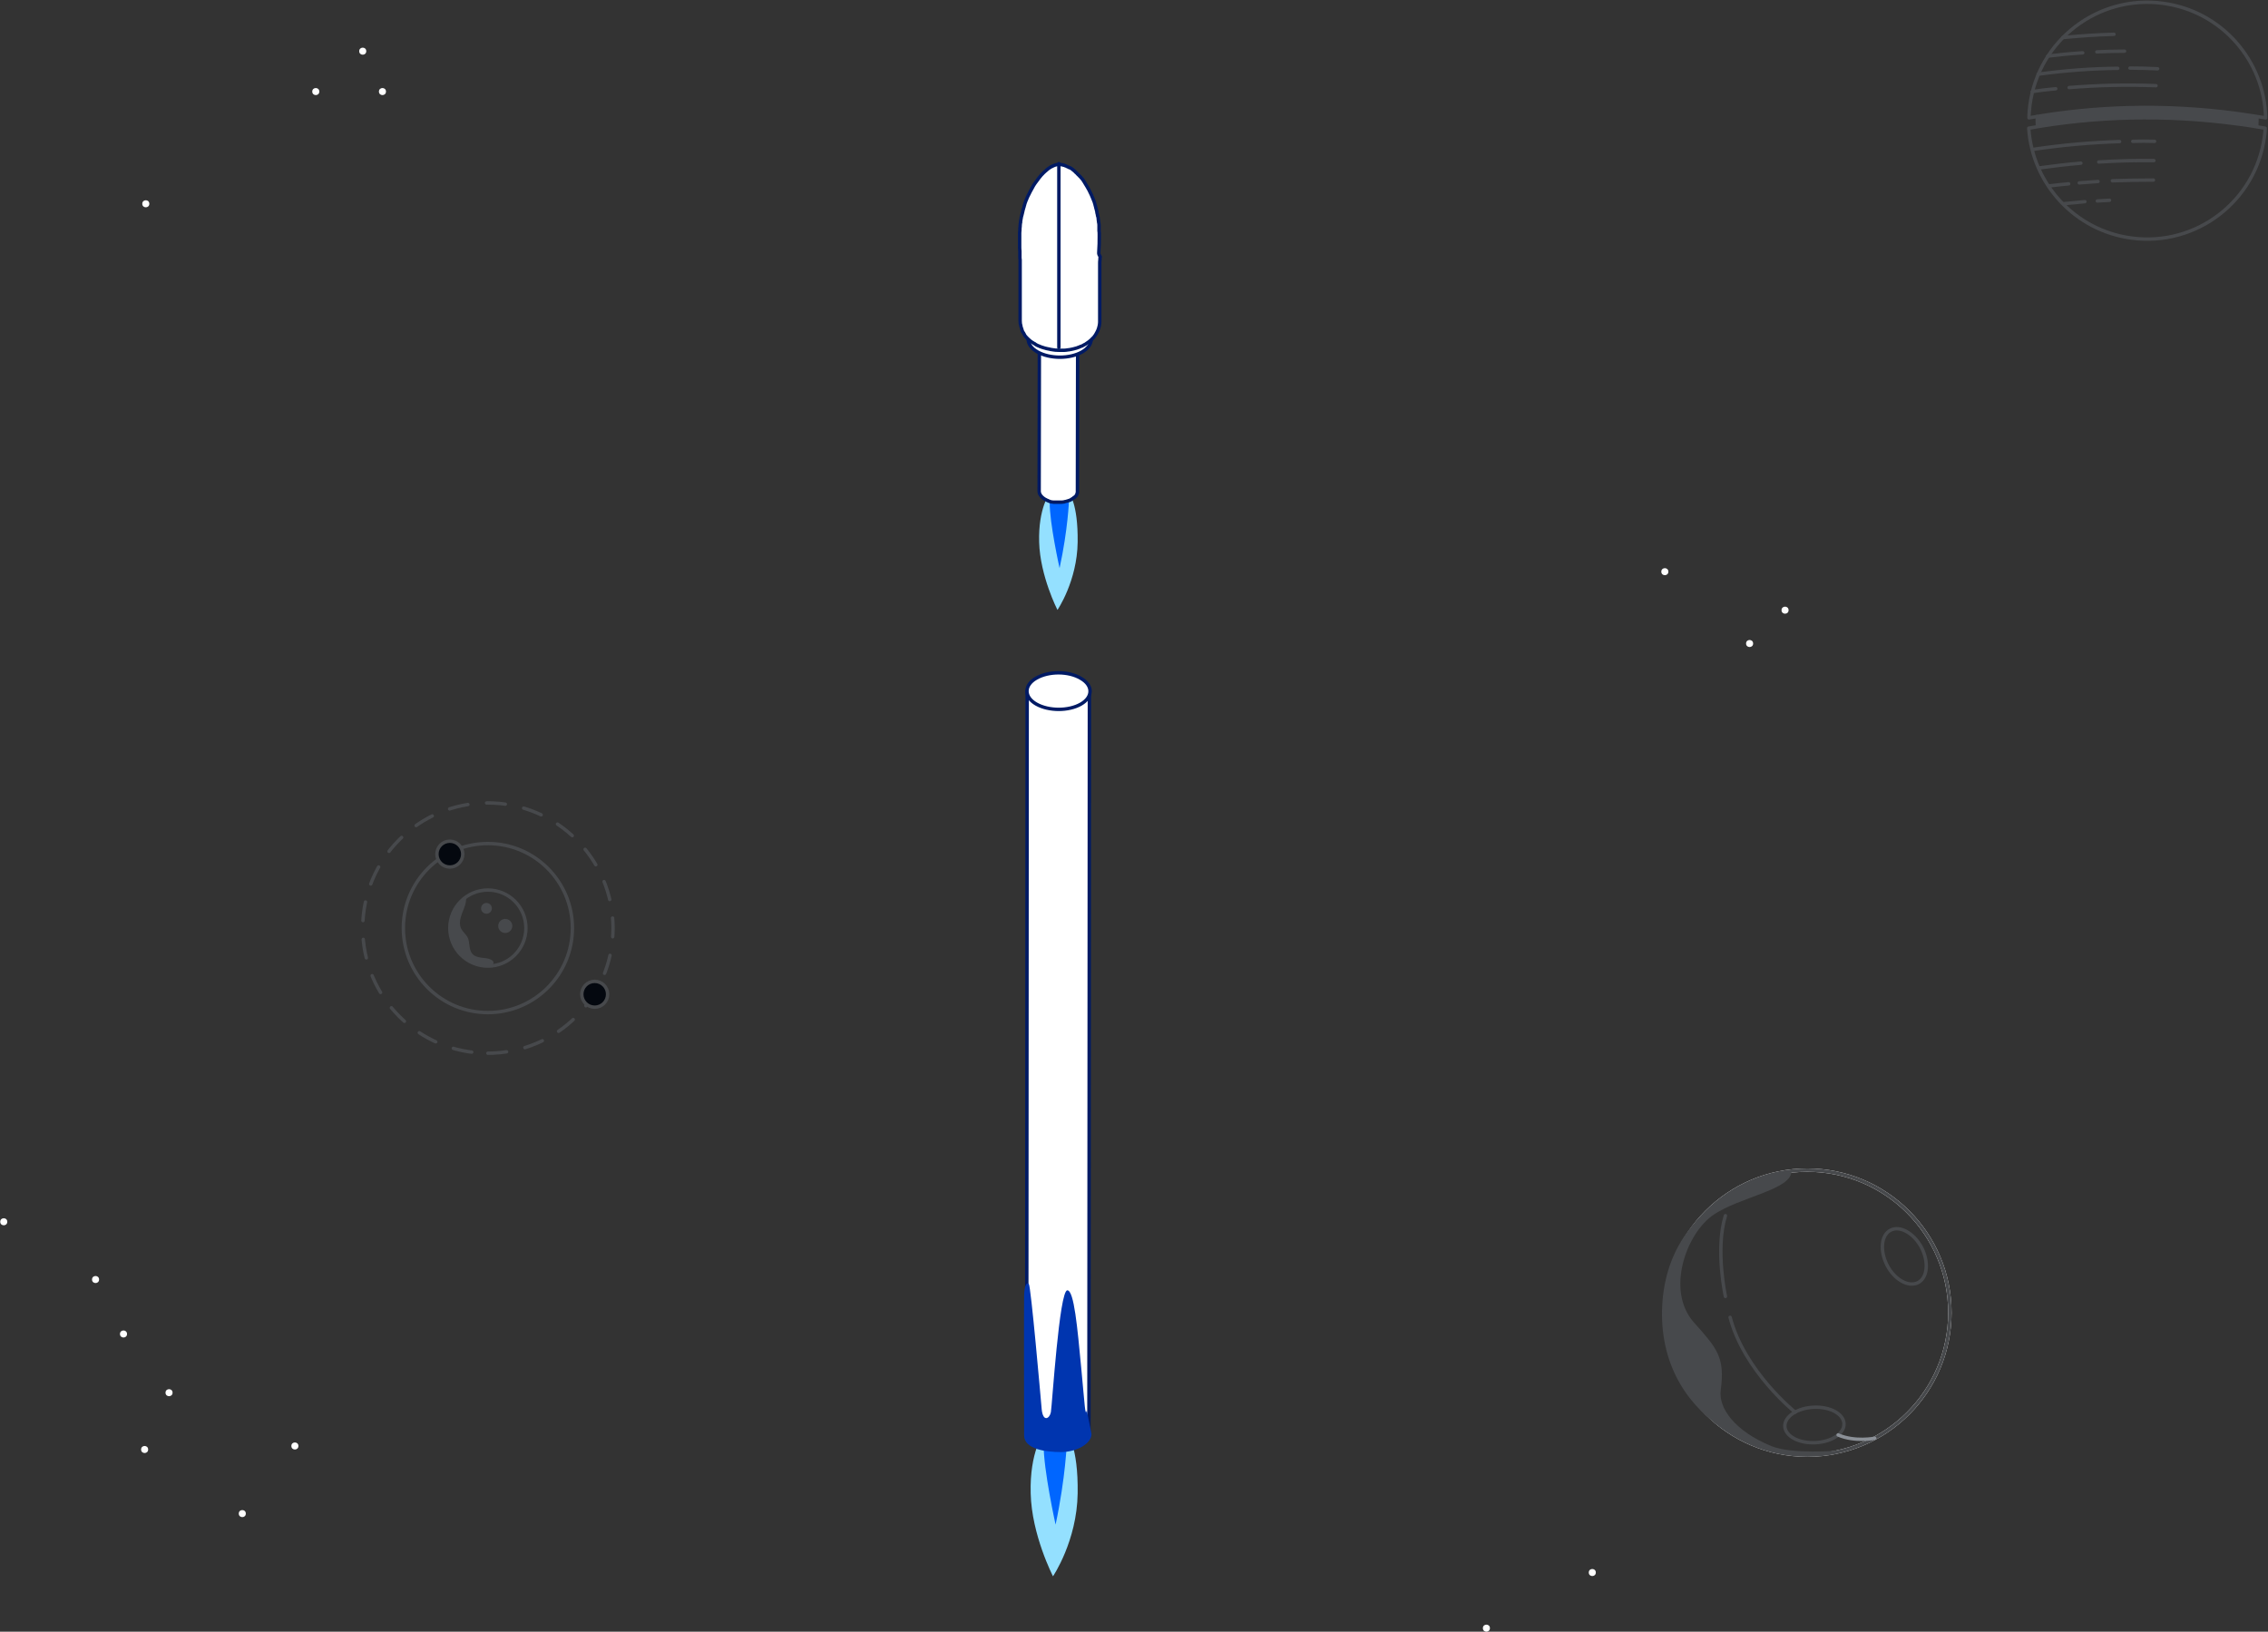 <svg xmlns="http://www.w3.org/2000/svg" width="966" height="695" viewBox="0 0 966 695">
    <rect x="0" y="0" width="966" height="695" fill="#333333" stroke="none"/>
    <g fill="none" fill-rule="evenodd">
        <circle cx="2.1" cy="1.8" r="1.5" fill="#FFF" fill-rule="nonzero" transform="translate(60 85)"/>
        <circle cx="1.9" cy="2" r="1.5" fill="#FFF" fill-rule="nonzero" transform="translate(161 37)"/>
        <circle cx="1.5" cy="2" r="1.5" fill="#FFF" fill-rule="nonzero" transform="translate(133 37)"/>
        <circle cx="1.5" cy="1.8" r="1.5" fill="#FFF" fill-rule="nonzero" transform="translate(153 20)"/>
        <circle cx="2.1" cy="1.5" r="1.5" fill="#FFF" fill-rule="nonzero" transform="translate(707 242)"/>
        <circle cx="2.2" cy="2.1" r="1.5" fill="#FFF" fill-rule="nonzero" transform="translate(743 272)"/>
        <circle cx="2.3" cy="1.9" r="1.5" fill="#FFF" fill-rule="nonzero" transform="translate(758 258)"/>
        <circle cx="2.1" cy="1.5" r="1.5" fill="#FFF" fill-rule="nonzero" transform="translate(631 692)"/>
        <circle cx="2.2" cy="1.8" r="1.5" fill="#FFF" fill-rule="nonzero" transform="translate(676 668)"/>
        <circle cx="1.7" cy="2" r="1.5" fill="#FFF" fill-rule="nonzero" transform="translate(39 543)"/>
        <circle cx="1.6" cy="2.2" r="1.5" fill="#FFF" fill-rule="nonzero" transform="translate(51 566)"/>
        <circle cx="1.6" cy="2.4" r="1.5" fill="#FFF" fill-rule="nonzero" transform="translate(60 615)"/>
        <circle cx="2" cy="2.2" r="1.5" fill="#FFF" fill-rule="nonzero" transform="translate(70 591)"/>
        <circle cx="1.6" cy="1.9" r="1.5" fill="#FFF" fill-rule="nonzero" transform="translate(124 614)"/>
        <circle cx="2.2" cy="1.7" r="1.5" fill="#FFF" fill-rule="nonzero" transform="translate(101 643)"/>
        <circle cx="1.6" cy="2.4" r="1.5" fill="#FFF" fill-rule="nonzero" transform="translate(0 518)"/>
        <path fill="#94E0FF" d="M444.5 610.5s-6 7.8-5.5 25.6c.4 17.7 9.5 35.3 9.5 35.3s10.2-15 10.5-35.3c.3-20.3-4.5-25.6-4.5-25.6h-10z"/>
        <path fill="#06F" d="M454.4 614.3s-.5 14.9-4.8 35.1c0 0-5.2-23.4-5.1-34.4l9.9-.7z"/>
        <path fill="#FFF" d="M437.5 294.3l-.2 314.3c0 2 1.3 4 4 5.5.3.2.6.4 1 .5.1.1.2.1.3.1l.6.3h.1c.1 0 .2.1.2.1.3.1.5.2.8.3.1 0 .2.1.3.1.1 0 .1 0 .2.1.1 0 .2.1.3.1.3.1.6.1.8.2.1 0 .1 0 .2.1.1 0 .2 0 .3.1.2 0 .5.1.7.1h.6c.2 0 .4.1.7.1H451.6c.3 0 .6 0 .9-.1h.5c.5-.1 1-.1 1.5-.2h.1c.1 0 .3-.1.4-.1.2-.1.5-.1.7-.2.2 0 .4-.1.5-.1.2-.1.5-.1.7-.2h.1c.3-.1.5-.2.8-.3h.1c.3-.1.6-.2.9-.4.1 0 .2-.1.2-.1.3-.2.6-.3.9-.5.1 0 .1-.1.2-.1.1-.1.2-.2.3-.2.2-.1.3-.2.5-.3.1-.1.3-.2.4-.3.1-.1.3-.2.4-.3 0 0 .1 0 .1-.1l.5-.5.1-.1.3-.3c.1-.1.1-.2.2-.2 0 0 0-.1.1-.1.1-.2.2-.3.3-.5v-.1c.1-.1.1-.3.2-.4 0-.1.1-.2.1-.2v-.1c0-.1.1-.3.1-.4 0-.1.1-.2.1-.3v-.1-.4-.3-.1l.2-314.3v.4"/>
        <path stroke="#001A64" stroke-linecap="round" stroke-linejoin="round" stroke-width="1.445" d="M437.5 294.3l-.2 314.3c0 2 1.3 4 4 5.5.3.2.6.4 1 .5.1.1.2.1.3.1l.6.3h.1c.1 0 .2.1.2.1.3.1.5.2.8.3.1 0 .2.1.3.1.1 0 .1 0 .2.1.1 0 .2.1.3.1.3.1.6.1.8.2.1 0 .1 0 .2.1.1 0 .2 0 .3.1.2 0 .5.1.7.1h.6c.2 0 .4.1.7.1H451.6c.3 0 .6 0 .9-.1h.5c.5-.1 1-.1 1.5-.2h.1c.1 0 .3-.1.4-.1.2-.1.5-.1.7-.2.2 0 .4-.1.5-.1.2-.1.5-.1.7-.2h.1c.3-.1.5-.2.8-.3h.1c.3-.1.6-.2.9-.4.1 0 .2-.1.2-.1.3-.2.6-.3.9-.5.1 0 .1-.1.2-.1.1-.1.2-.2.3-.2.2-.1.3-.2.5-.3.1-.1.3-.2.4-.3.1-.1.3-.2.4-.3 0 0 .1 0 .1-.1l.5-.5.1-.1.3-.3c.1-.1.1-.2.2-.2 0 0 0-.1.1-.1.1-.2.2-.3.3-.5v-.1c.1-.1.1-.3.2-.4 0-.1.1-.2.1-.2v-.1c0-.1.1-.3.1-.4 0-.1.1-.2.1-.3v-.1-.4-.3-.1l.2-314.3"/>
        <path fill="#94E0FF" d="M447.1 210s-4.9 6.4-4.5 20.9c.4 14.5 7.8 28.9 7.8 28.9s8.4-12.3 8.6-28.9c.2-16.7-3.7-20.9-3.7-20.9h-8.2z"/>
        <path fill="#06F" d="M455.3 213.2s-.4 12.2-4 28.8c0 0-4.3-19.2-4.2-28.1l8.2-.7z"/>
        <path fill="#FFF" fill-rule="nonzero" stroke="#001A64" stroke-linecap="round" stroke-linejoin="round" stroke-width="1.445" d="M442.7 144.4l-.1 64.8c0 1.2.8 2.4 2.4 3.4l.6.3c.1 0 .1.1.2.1.1.1.2.1.4.2h.1s.1 0 .1.1c.2.1.3.1.5.2.1 0 .1 0 .2.1h.1c.1 0 .1 0 .2.1.2 0 .3.1.5.1H448.2c.1 0 .3.1.4.1H452.2c.3 0 .6-.1.9-.1.1 0 .2 0 .3-.1.2 0 .3-.1.5-.1.1 0 .2-.1.3-.1.1 0 .3-.1.4-.1h.1c.2-.1.3-.1.5-.2h.1c.2-.1.4-.1.5-.2.1 0 .1 0 .2-.1.2-.1.4-.2.5-.3 0 0 .1 0 .1-.1.1 0 .1-.1.2-.1.1-.1.2-.1.3-.2.1-.1.2-.1.2-.2.1-.1.2-.1.3-.2h.1l.3-.3.1-.1.2-.2.1-.1v-.1c.1-.1.1-.2.2-.3v-.1c0-.1.1-.2.1-.3l.1-.1v-.1c0-.1 0-.2.1-.2v-.2-.3-.2-.1l.1-64.8"/>
        <path fill="#FFF" d="M460.8 138.9c5.3 3 5.3 8 .1 11s-13.7 3-19 0c-5.3-3-5.3-8-.1-11 5.2-3.1 13.7-3.1 19 0"/>
        <path stroke="#001A64" stroke-linecap="round" stroke-linejoin="round" stroke-width="1.445" d="M460.8 138.9c5.3 3 5.3 8 .1 11s-13.7 3-19 0c-5.3-3-5.3-8-.1-11 5.2-3.1 13.7-3.1 19 0z"/>
        <path fill="#FFF" d="M468 108v-.5c.2-3.2.2-4.3.2-6.5v-.3-.4-.4c0-.5 0-1.1-.1-1.6v-.1-.2-.1-.3-.1-.2-.3-.5-.4-.2-.1c0-.4-.1-.8-.2-1.3v-.3c0-.1 0-.3-.1-.4v-.2-.1c0-.2-.1-.5-.1-.8v-.1c0-.1 0-.2-.1-.3 0-.1 0-.2-.1-.3v-.2c0-.1 0-.2-.1-.3v-.2c0-.1 0-.2-.1-.3 0-.1-.1-.2-.1-.4v-.1-.1-.1c-.2-.8-.3-1.3-.5-1.9v-.1c-.1-.3-.2-.7-.3-1.1 0-.1-.1-.3-.1-.4-.1-.2-.1-.4-.2-.7-.2-.5-.4-1.1-.6-1.5-.4-1-.9-2.2-1.5-3.3 0-.1-.1-.1-.1-.2s-.1-.1-.1-.2c-.2-.4-1-1.8-2-3.4-.1-.2-.4-.6-.7-1.1 0-.1-.1-.1-.1-.1l-.3-.3c-.1-.2-.3-.4-.4-.5-.1-.1-.1-.2-.2-.2l-.2-.2-.2-.2s-.1-.2-.3-.3l-.5-.5-.1-.1c-.1-.2-.3-.3-.5-.5s-.4-.3-.5-.5l-.1-.1c-.8-.7-1.4-1.2-2.1-1.5h-.1-.1c-.1-.1-.5-.3-1-.5-.1 0-.1-.1-.2-.1s-.2-.1-.2-.1c-.3-.1-.6-.2-.7-.3h-.1c-.1 0-.2 0-.3-.1h-.1c-.1 0-.2 0-.3-.1h-.1c-.1 0-.3 0-.4-.1h-1.1-.7c-.1 0-.2 0-.3.1h-.1c-.1 0-.2.1-.3.1-.5.1-.8.3-1 .4h-.1c-.1 0-.1 0-.2.1 0 0-.1 0-.1.1-.3.1-.5.2-.8.4-.2.1-.5.3-.9.6-.1.1-.2.1-.2.2-.2.1-.4.3-.6.5-.2.2-.4.3-.6.5l-.1.1-.1.1-.1.1-.1.1c-.2.1-.3.3-.5.5l-.5.5c-.3.3-.7.8-1 1.2-.5.7-1 1.3-1.4 1.9-.2.2-.3.5-.5.7-.3.5-.7 1-.9 1.5-.3.6-.8 1.4-1.1 2-.2.4-.4.9-.7 1.4-.3.6-.6 1.2-.8 1.8-.2.4-.4.9-.5 1.3 0 .1-.1.2-.1.3-.1.2-.2.5-.2.7-.1.2-.2.5-.2.7v.1c0 .1-.1.2-.1.3 0 .1-.1.2-.1.3-.1.2-.1.4-.2.6-.1.4-.2.9-.3 1.3-.2.7-.3 1.4-.5 1.9v.2c0 .2-.1.3-.1.5s-.1.4-.1.6c-.1.3-.1.6-.1.9 0 .1 0 .2-.1.4 0 .3-.1.7-.1 1.1v.3c0 .3-.1.6-.1.9v.6c0 .4-.1.8-.1 1.2v5.7c0 .6 0 1.2.1 2.1V109.3c0 .5 0 .9.1 1.3V136.6c0 .9.1 1.6.3 2.1v.1c0 .2.1.3.1.4v.1c0 .1.1.3.2.5v.1c0 .1.1.2.1.3 0 .1 0 .1.1.2v.1c0 .1.1.2.1.3v.1c.1.2.2.5.4.7.1.2.3.4.4.7.1.2.3.4.3.5v.1c.2.2.3.4.5.6.5.6 1 1 1.1 1.1.2.2.6.5.8.7.4.3.7.5 1.4.9.1.1.3.2.4.2 0 0 .1 0 .1.1 0 0 .1 0 .1.1.2.1.5.3.7.4.2.1.6.3 1.2.5 0 0 .1 0 .1.1h.1c.4.2 1.1.4 1.8.6.1 0 .2.1.3.1.5.1 1.1.3 1.8.4.1 0 .3 0 .4.1.4.1.8.1 1.2.2.5.1 1.4.2 2.6.2H453.3c.5 0 1.1-.1 1.7-.2h.2c.3-.1.8-.1 1.1-.2.6-.1 1.3-.3 2-.5h.1c.1 0 .1 0 .2-.1.1 0 .2-.1.3-.1.1 0 .1 0 .2-.1h.1c.1 0 .1 0 .2-.1h.1c.3-.1.7-.3.9-.4h.1c.1 0 .2-.1.3-.1.3-.2.6-.3.9-.5.2-.1.3-.2.4-.2 0 0 .1-.1.2-.1.1-.1.3-.2.4-.3.1-.1.5-.3.9-.6 0 0 .1 0 .1-.1.2-.1.5-.4.9-.7l.1-.1.7-.7.5-.5c.1-.1.1-.2.2-.3.1-.1.2-.3.3-.4.2-.2.3-.5.5-.8.2-.4.6-1 .9-1.9.1-.2.1-.4.2-.6v-.1c.1-.2.1-.4.2-.7.1-.5.2-1.1.2-1.6v-.7-1.6-2.2-2.7-3-3.2-3.2-3.1-2.7-2.3c0-.9 0-1.2.1-2 0-.3 0-.7.1-1.1-.6-1.1-.6-1.2-.6-1.4"/>
        <path stroke="#001A64" stroke-linecap="round" stroke-linejoin="round" stroke-width="1.445" d="M468 108v-.5c.2-3.2.2-4.3.2-6.5v-.3-.4-.4c0-.5 0-1.1-.1-1.6v-.1-.2-.1-.3-.1-.2-.3-.5-.4-.2-.1c0-.4-.1-.8-.2-1.3v-.3c0-.1 0-.3-.1-.4v-.2-.1c0-.2-.1-.5-.1-.8v-.1c0-.1 0-.2-.1-.3 0-.1 0-.2-.1-.3v-.2c0-.1 0-.2-.1-.3v-.2c0-.1 0-.2-.1-.3 0-.1-.1-.2-.1-.4v-.1-.1-.1c-.2-.8-.3-1.3-.5-1.9v-.1c-.1-.3-.2-.7-.3-1.1 0-.1-.1-.3-.1-.4-.1-.2-.1-.4-.2-.7-.2-.5-.4-1.1-.6-1.5-.4-1-.9-2.2-1.5-3.3 0-.1-.1-.1-.1-.2s-.1-.1-.1-.2c-.2-.4-1-1.8-2-3.4-.1-.2-.4-.6-.7-1.1 0-.1-.1-.1-.1-.1l-.3-.3c-.1-.2-.3-.4-.4-.5-.1-.1-.1-.2-.2-.2l-.2-.2-.2-.2s-.1-.2-.3-.3l-.5-.5-.1-.1c-.1-.2-.3-.3-.5-.5s-.4-.3-.5-.5l-.1-.1c-.8-.7-1.4-1.2-2.1-1.5h-.1-.1c-.1-.1-.5-.3-1-.5-.1 0-.1-.1-.2-.1s-.2-.1-.2-.1c-.3-.1-.6-.2-.7-.3h-.1c-.1 0-.2 0-.3-.1h-.1c-.1 0-.2 0-.3-.1h-.1c-.1 0-.3 0-.4-.1h-1.1-.7c-.1 0-.2 0-.3.1h-.1c-.1 0-.2.1-.3.1-.5.1-.8.3-1 .4h-.1c-.1 0-.1 0-.2.1 0 0-.1 0-.1.1-.3.1-.5.2-.8.4-.2.1-.5.3-.9.6-.1.1-.2.1-.2.2-.2.1-.4.3-.6.5-.2.2-.4.3-.6.5l-.1.1-.1.1-.1.1-.1.1c-.2.1-.3.3-.5.5l-.5.5c-.3.3-.7.8-1 1.2-.5.7-1 1.3-1.4 1.9-.2.2-.3.5-.5.7-.3.5-.7 1-.9 1.5-.3.6-.8 1.4-1.1 2-.2.4-.4.9-.7 1.4-.3.6-.6 1.2-.8 1.8-.2.4-.4.9-.5 1.3 0 .1-.1.2-.1.3-.1.2-.2.5-.2.7-.1.2-.2.5-.2.7v.1c0 .1-.1.2-.1.3 0 .1-.1.2-.1.3-.1.2-.1.4-.2.6-.1.4-.2.9-.3 1.3-.2.7-.3 1.4-.5 1.9v.2c0 .2-.1.3-.1.5s-.1.4-.1.6c-.1.3-.1.6-.1.9 0 .1 0 .2-.1.4 0 .3-.1.7-.1 1.1v.3c0 .3-.1.6-.1.9v.6c0 .4-.1.8-.1 1.2v5.7c0 .6 0 1.2.1 2.1V109.3c0 .5 0 .9.1 1.3V136.6c0 .9.1 1.6.3 2.1v.1c0 .2.1.3.1.4v.1c0 .1.1.3.2.5v.1c0 .1.1.2.1.3 0 .1 0 .1.1.2v.1c0 .1.1.2.1.3v.1c.1.2.2.5.4.7.1.2.3.4.4.7.1.2.3.4.3.5v.1c.2.2.3.4.5.6.5.6 1 1 1.1 1.1.2.2.6.5.8.7.4.3.7.5 1.4.9.1.1.3.2.4.2 0 0 .1 0 .1.1 0 0 .1 0 .1.1.2.1.5.3.7.4.2.1.6.3 1.2.5 0 0 .1 0 .1.1h.1c.4.2 1.1.4 1.8.6.1 0 .2.1.3.1.5.1 1.1.3 1.8.4.1 0 .3 0 .4.1.4.1.8.1 1.2.2.5.1 1.4.2 2.6.2H453.3c.5 0 1.1-.1 1.7-.2h.2c.3-.1.8-.1 1.1-.2.6-.1 1.3-.3 2-.5h.1c.1 0 .1 0 .2-.1.1 0 .2-.1.3-.1.1 0 .1 0 .2-.1h.1c.1 0 .1 0 .2-.1h.1c.3-.1.7-.3.9-.4h.1c.1 0 .2-.1.3-.1.3-.2.6-.3.9-.5.2-.1.3-.2.4-.2 0 0 .1-.1.2-.1.1-.1.3-.2.4-.3.1-.1.5-.3.9-.6 0 0 .1 0 .1-.1.2-.1.5-.4.9-.7l.1-.1.7-.7.5-.5c.1-.1.1-.2.2-.3.1-.1.2-.3.3-.4.2-.2.3-.5.5-.8.2-.4.6-1 .9-1.9.1-.2.1-.4.2-.6v-.1c.1-.2.1-.4.2-.7.1-.5.2-1.1.2-1.6v-.7-1.6-2.2-2.7-3-3.2-3.2-3.1-2.7-2.3c0-.9 0-1.2.1-2 0-.3 0-.7.1-1.1-.6-1.1-.6-1.2-.6-1.4z"/>
        <path fill="#0035AF" d="M464.9 610.8c0 4.2-6.5 7.7-13 7.7-6.4 0-15.7-1.2-15.7-7.1 0-5.9-.1-55.2 0-59.5.1-4.3 1-5.9 2-5 .9.9 5 47.9 5.5 53.5.6 5.5 3.4 3.8 3.9 1.1.5-2.7 3.6-51.9 7-51.9 2.9 0 4.3 16.1 5.9 32.8 1.6 16.8 1.7 21.1 2.4 18.4l2 10z"/>
        <path fill="#FFF" fill-rule="nonzero" stroke="#001A64" stroke-linecap="round" stroke-linejoin="round" stroke-width="1.445" d="M460.3 288.9c5.3 3 5.3 8 .1 11s-13.7 3-19 0c-5.3-3-5.3-8-.1-11 5.3-3.1 13.8-3.1 19 0z"/>
        <path stroke="#001A64" stroke-linecap="round" stroke-linejoin="round" stroke-width="1.445" d="M451 69.7V148"/>
        <path stroke="#FFF" stroke-linecap="round" stroke-linejoin="round" stroke-width="1.445" d="M830.5 559.1c0 33.5-27.2 60.7-60.7 60.7s-60.7-27.2-60.7-60.7 27.2-60.7 60.7-60.7 60.7 27.2 60.7 60.7"/>
        <path stroke="#47494C" stroke-linecap="round" stroke-linejoin="round" stroke-width="1.445" d="M830.5 559.1c0 33.5-27.2 60.7-60.7 60.7s-60.7-27.2-60.7-60.7 27.2-60.7 60.7-60.7 60.7 27.2 60.7 60.7z"/>
        <path fill="#47494C" d="M782.4 617.9s-19.1 1.6-27.8-1.9c-16-6.5-22.7-16.5-21.7-23.8 1.9-14.1-1.5-17.8-11.4-28.9-12-13.5-3.4-37.4 7.8-45.5 11.3-8.1 34.6-11 33.7-19.4 0 0-54 8.4-55.1 59.9-.9 48.6 48.5 67.7 74.5 59.6"/>
        <path stroke="#47494C" stroke-linecap="round" stroke-linejoin="round" stroke-width="1.445" d="M803.8 539c-3.2-6.2-2.6-12.9 1.4-15 4-2.1 9.9 1.2 13.2 7.3 3.2 6.2 2.6 12.9-1.4 15-4.1 2.1-10-1.2-13.2-7.3zM772.5 599.4c7-.3 12.7 2.8 12.9 7 .2 4.2-5.3 7.8-12.3 8.1-7 .3-12.7-2.8-12.9-7-.1-4.2 5.4-7.8 12.3-8.1z"/>
        <path stroke="#8B9097" stroke-linecap="round" stroke-linejoin="round" stroke-width="1.445" d="M798.5 612.6s-8.4 1.7-15.6-1.4"/>
        <path stroke="#47494C" stroke-linecap="round" stroke-linejoin="round" stroke-width="1.445" d="M764.6 601.5s-21.7-17.4-27.7-40.4M734.9 552.2s-4.4-20.2 0-34.4"/>
        <path stroke="#47494C" stroke-dasharray="8" stroke-linecap="round" stroke-linejoin="round" stroke-width="1.445" d="M207.8 448.6c29.437 0 53.3-23.863 53.3-53.3 0-29.437-23.863-53.3-53.3-53.3-29.437 0-53.3 23.863-53.3 53.3 0 29.437 23.863 53.3 53.3 53.3z"/>
        <circle cx="36.8" cy="36.3" r="36" stroke="#47494C" stroke-linecap="round" stroke-linejoin="round" stroke-width="1.445" transform="translate(171 359)"/>
        <circle cx="16.8" cy="16.3" r="16.2" stroke="#47494C" stroke-linecap="round" stroke-linejoin="round" stroke-width="1.445" transform="translate(191 379)"/>
        <circle cx="5.6" cy="5.8" r="5.5" fill="#04080F" fill-rule="nonzero" stroke="#47494C" stroke-linecap="round" stroke-linejoin="round" stroke-width="1.445" transform="translate(186 358)"/>
        <circle cx="6.3" cy="5.5" r="5.5" fill="#04080F" fill-rule="nonzero" stroke="#47494C" stroke-linecap="round" stroke-linejoin="round" stroke-width="1.445" transform="translate(247 418)"/>
        <path fill="#47494C" fill-rule="nonzero" d="M198.5 382.3c.2 2.3-.8 4.5-1.7 6.7-.8 2.2-1.4 4.7-.3 6.7.7 1.3 1.9 2.2 2.6 3.4 1.2 2.3.4 5.4 2.2 7.3.9 1 2.4 1.3 3.7 1.5 1.4.2 2.8.2 4 .8.5.2.9.5 1.1.9.2.4.1 1.1-.3 1.3-.2.1-.5.2-.7.2-6.4.5-12.9-3.1-15.9-8.7-3-5.7-2.1-13.2 2.2-17.9"/>
        <circle cx="3.2" cy="2.9" r="2.3" fill="#47494C" fill-rule="nonzero" transform="translate(204 384)"/>
        <circle cx="3.2" cy="3.4" r="3" fill="#47494C" fill-rule="nonzero" transform="translate(212 391)"/>
        <path stroke="#47494C" stroke-linecap="round" stroke-linejoin="round" stroke-width="1.445" d="M952.4 48.3c4.2.6 8.4 1.2 12.6 1.9-.5-24.4-18.8-45.5-43.8-48.8-27.6-3.7-53 15.8-56.6 43.4-.2 1.8-.4 3.6-.4 5.4 28.3-5.1 58-5.9 88.2-1.9zM961.3 49.6c0 1.4 0 2.9-.1 4.3M867.8 53.8c-.1-1.4-.1-2.9-.1-4.3"/>
        <path stroke="#47494C" stroke-linecap="round" stroke-linejoin="round" stroke-width="1.445" d="M907.9 101.4c27.6 3.7 53-15.8 56.6-43.4.2-1.2.3-2.3.3-3.4-4.1-.7-8.3-1.4-12.5-1.9-30.1-4-59.8-3.2-88.2 1.9 1.5 23.5 19.5 43.6 43.8 46.8zM881.3 37.3c12.1-1 24.5-1.3 37-.8M865.6 39c3.3-.5 6.6-.9 10-1.2M907.2 29c3.9 0 7.8.1 11.8.3M868.1 31.6c11.1-1.5 22.4-2.4 33.9-2.5M893.1 22.1c3.9-.2 7.9-.3 11.8-.3M872.2 23.9c4.9-.6 9.9-1.1 14.9-1.4M878.6 16c7.2-.7 14.5-1.2 21.8-1.4M908.4 60.2c3.1-.1 6.2-.1 9.3 0M866.1 63.6c12.1-1.8 24.3-2.9 36.7-3.3M893.9 69c7.8-.5 15.6-.7 23.5-.6M868.7 71.5c5.8-.8 11.7-1.5 17.6-2M899.7 77c5.8-.2 11.6-.3 17.5-.3M885.6 77.9c2.7-.2 5.3-.4 8-.6M872.7 79.2c2.8-.3 5.6-.7 8.4-.9M893.3 85.6c1.7-.1 3.5-.2 5.2-.3M878.6 86.8c3.1-.3 6.3-.6 9.4-.9"/>
        <path fill="#47494C" fill-rule="nonzero" d="M961.2 53.9s-42.9-8.8-93.4-.1l-.1-4.3s39.6-8.9 93.6.1l-.1 4.3z"/>
    </g>
</svg>
